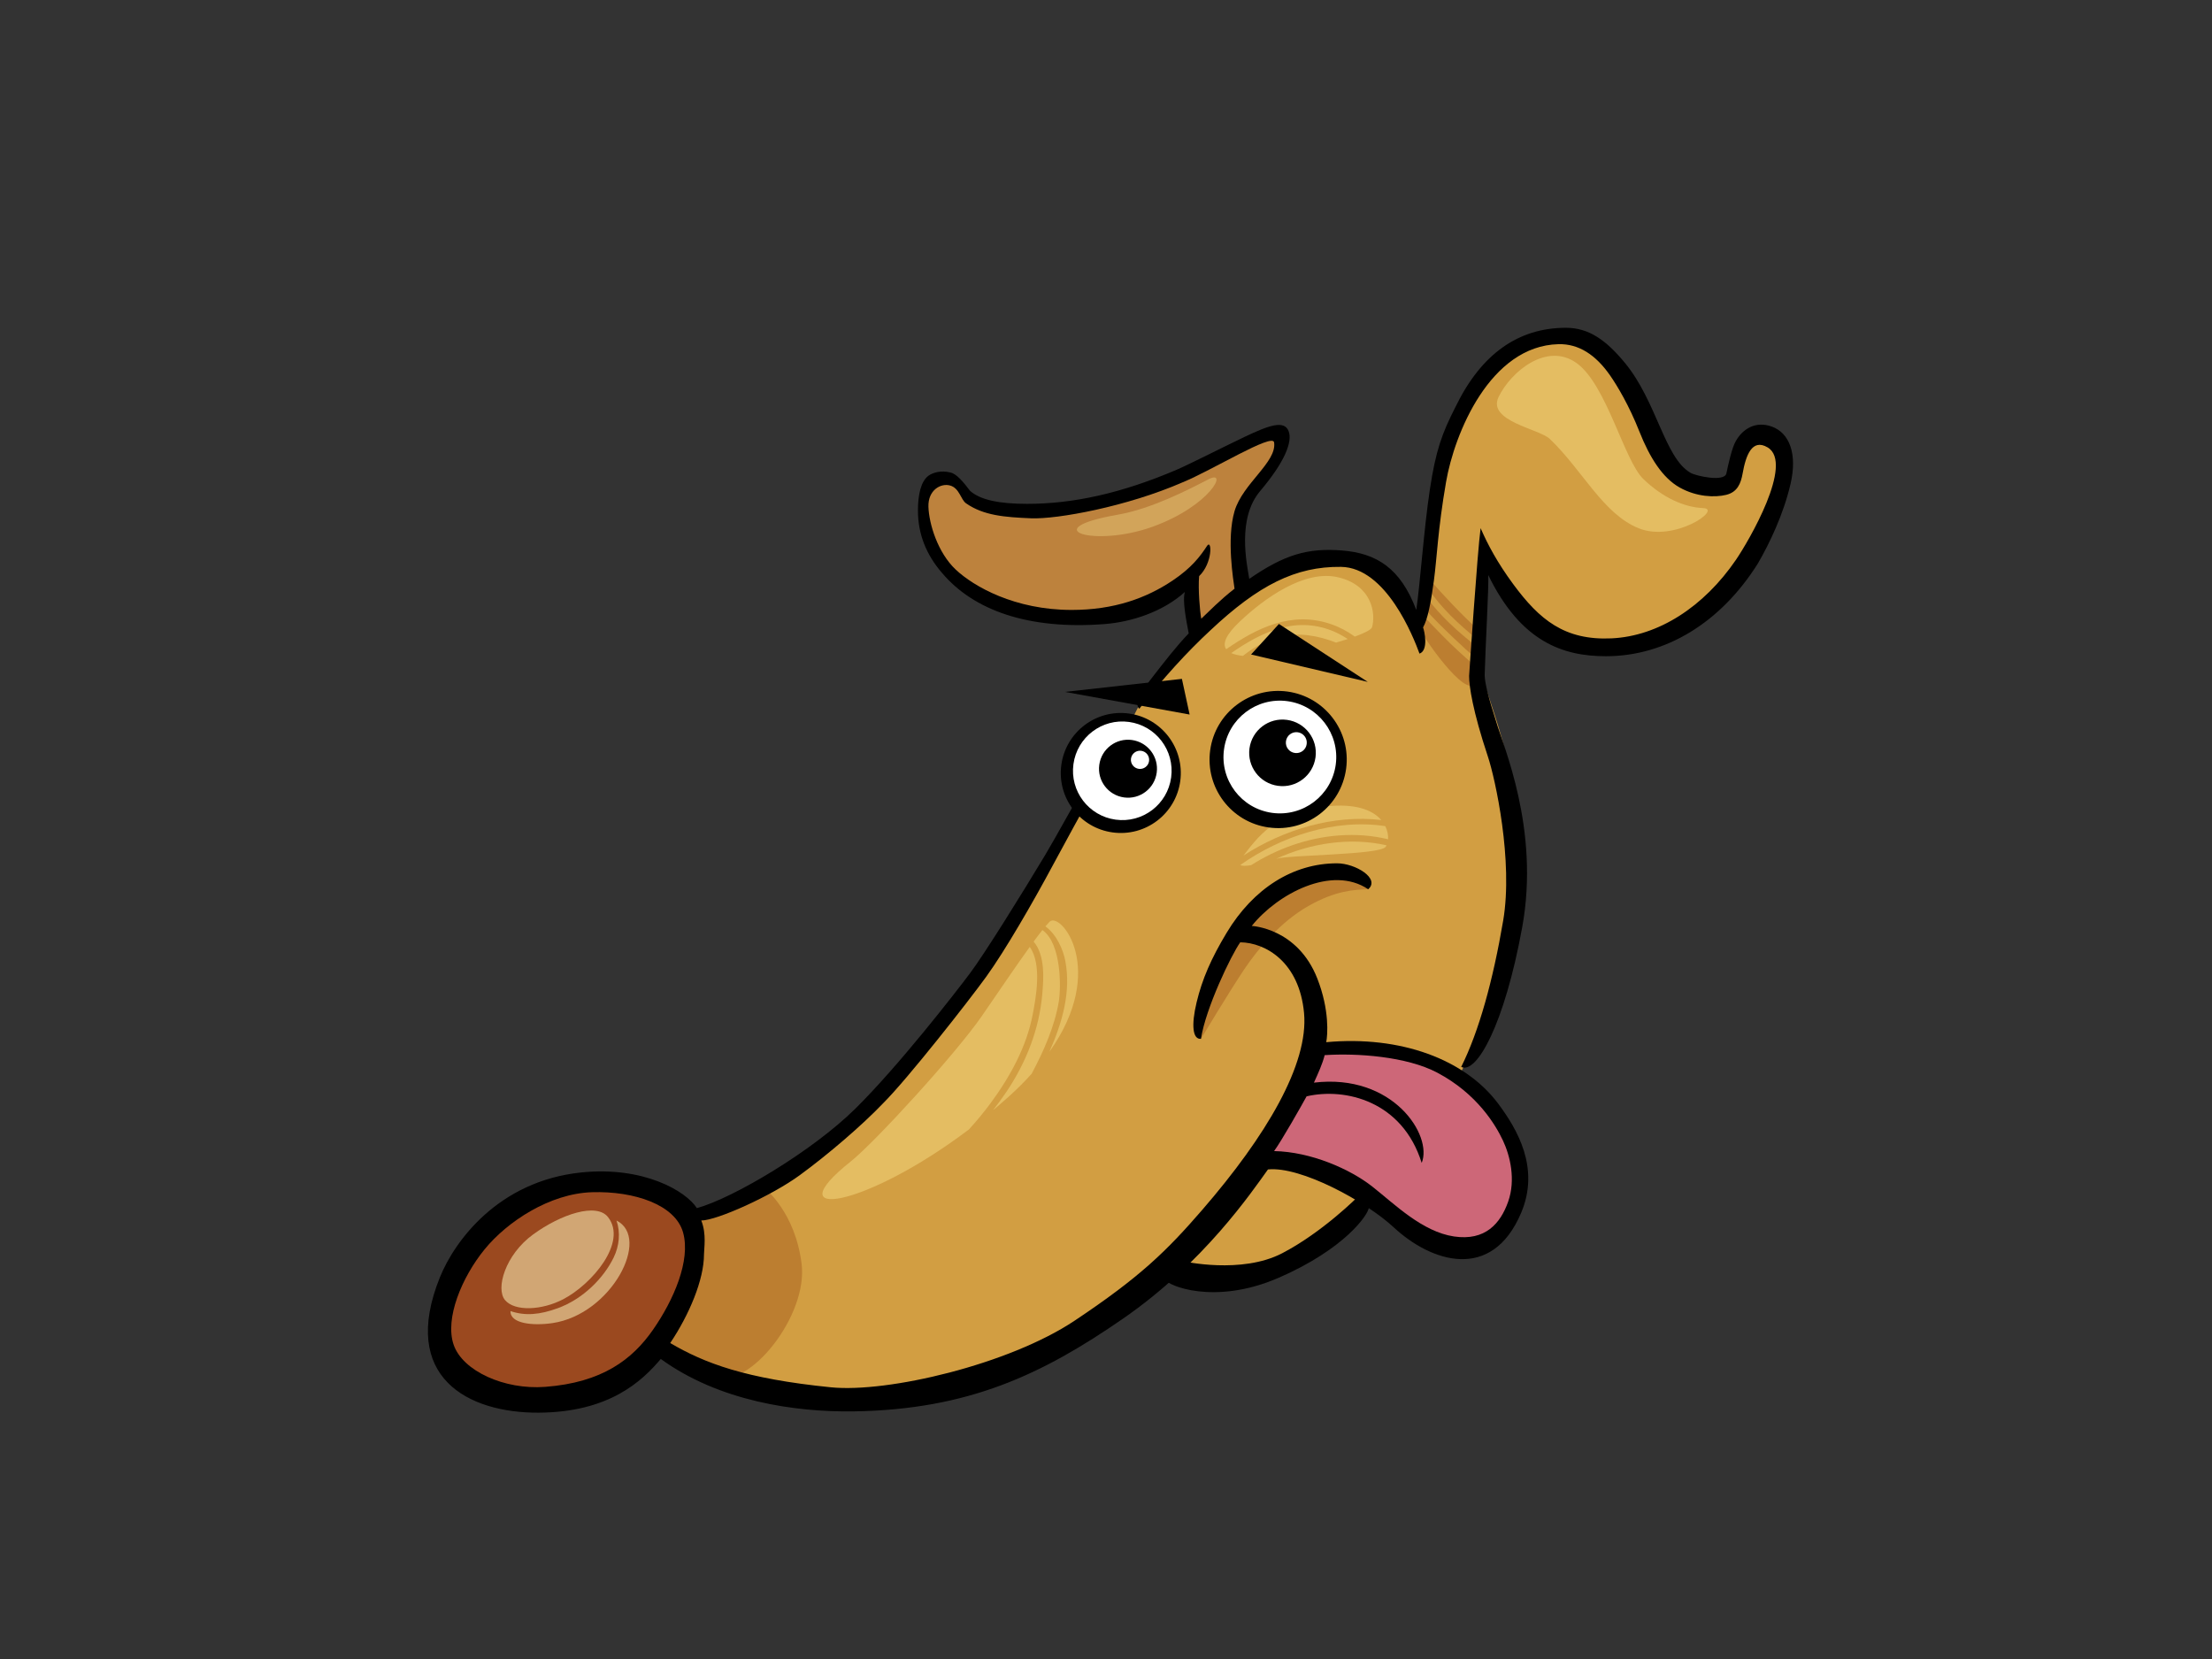 <?xml version="1.0" encoding="utf-8"?>
<!-- Generator: Adobe Illustrator 17.0.0, SVG Export Plug-In . SVG Version: 6.00 Build 0)  -->
<!DOCTYPE svg PUBLIC "-//W3C//DTD SVG 1.1//EN" "http://www.w3.org/Graphics/SVG/1.1/DTD/svg11.dtd">
<svg version="1.1" id="Layer_1" xmlns="http://www.w3.org/2000/svg" xmlns:xlink="http://www.w3.org/1999/xlink" x="0px" y="0px"
	 width="800px" height="600px" viewBox="0 0 800 600" enable-background="new 0 0 800 600" xml:space="preserve">
<rect x="0" y="0" width="800" height="600" fill="#333333" stroke="none"/>
<g>
	<path fill="#D29E42" d="M395.451,478.034l0.005,0.035c12.113-8.655,20.156-12.915,28.143-21.845
		c21.448,8.011,42.913,0.198,56.111-10.579c27.595-22.535,69.448-61.63,67.608-153.155c-0.49-24.386-12.946-46.518-13.178-57.872
		c-0.23-11.351,1.732-31.936,1.732-31.936s11.427,15.204,16.853,21.261c5.424,6.058,13.613,13.467,37.741,10.194
		c24.121-3.266,39.7-26.449,44.086-36.069c4.387-9.62,15.353-34.919,7.735-38.67c-7.62-3.751-13.853,7.6-14.659,10.778
		c-0.809,3.17-5.424,5.099-12.579,4.713c-7.158-0.386-10.735-7.027-17.659-19.528c-6.925-12.504-6.348-24.046-23.893-31.936
		c-17.543-7.887-36.934,9.139-44.204,23.76c-7.273,14.624-9.582,32.988-11.312,43.956c-1.732,10.962-4.964,37.322-4.964,37.322
		s-4.963-25.585-25.853-26.838c-20.892-1.253-40.282,15.777-49.63,24.244c-9.348,8.46-17.316,16.874-21.019,21.644
		c-3.705,4.773-8.421,16-11.79,21.332c-3.367,5.332-6.32,11.556-13.474,22.334c-7.156,10.77-22.047,37.895-30.355,51.744
		c-8.31,13.856-23.891,31.746-35.781,45.496c-11.887,13.757-34.164,32.032-48.013,39.537c-13.852,7.505-27.355,12.405-27.355,12.405
		s2.245,8.765-0.407,22.543c-2.654,13.775-11.223,24.828-11.223,24.828s5.916,4.593,15.103,8.672
		c9.182,4.087,22.854,11.737,61.625,7.653C353.619,499.971,395.451,478.034,395.451,478.034z"/>
	<path fill="#BC7E30" d="M265.436,436.069l11.27-6.153c0,0,10.88,8.425,13.21,27.206c2.333,18.785-19.04,45.336-31.087,40.807
		c-12.046-4.536-20.711-9.582-20.711-9.582s9.054-9.851,12.163-23.777c3.107-13.927,1.166-22.995,1.166-22.995L265.436,436.069z"/>
	<path fill="#BC7E30" d="M434.349,375.692c-2.507-6.518,4.78-27.036,15.19-40.241c10.41-13.201,21.952-20.175,30.778-20.175
		c8.825,0,14.067,4.83,14.516,6.333c-5.023,0.166-11.694,0.407-21.651,6.068c-9.955,5.658-17.952,15.116-23.156,22.847
		S434.349,375.692,434.349,375.692z"/>
	<path fill="#BC7E30" d="M534.13,231.071c-0.05-1.412-0.113-2.76-0.188-4.005c-4.177-3.507-12.956-12.897-16.214-16.729
		c-0.716,0-0.842,2.346-1.15,2.618C521.217,219.777,527.362,225.654,534.13,231.071z"/>
	<path fill="#BC7E30" d="M525.992,230.997c2.647,2.544,5.385,5.007,8.165,7.437c0.035-1.518,0.064-3.05,0.042-4.504
		c-6.979-5.428-13.398-11.277-18.371-18.031c-0.247,1.136-0.554,2.445-0.872,3.754C518.321,223.726,522.417,227.565,525.992,230.997
		z"/>
	<path fill="#BC7E30" d="M521.455,229.652c-2.321-2.399-4.816-4.879-7.125-7.466c-0.651,2.565-1.201,4.635-1.201,4.635
		c2.944,6.033,19.462,28.667,20.595,18.671c0.154-1.38,0.226-2.781,0.303-4.179C529.652,237.56,525.393,233.722,521.455,229.652z"/>
	<path d="M541.847,399.165c-11.942-16.007-35.254-24.711-62.2-22.245c0.525-2.622,1.229-11.605-3.204-22.978
		c-7.149-18.339-23.731-19.068-23.731-19.068c9.304-11.63,29.016-22.114,42.12-13.265c4.458-3.878-4.655-9.383-11.266-9.383
		c-15.917,0-30.279,9.083-39.914,25.09c-5.651,9.383-8.858,16.786-10.878,25.175c-2.021,8.393-1.4,13.523,1.574,13.202
		c1.688-11.025,10.861-30.168,14.201-34.895c9.091,0.088,21.368,7.08,23.077,25.575c1.709,18.495-13.675,44.448-36.789,71.155
		c-12.839,14.836-22.422,24.265-46.2,40.117c-23.777,15.855-67.595,26.152-88.121,24.089c-30.924-3.107-45.686-8.701-58.124-16.007
		c6.855-10.204,12.213-22.893,12.213-32.074c0-2.045,0.978-7.349-0.982-12.246c5.598,0.011,25.332-8.867,35.592-16.368
		c10.261-7.497,22.601-18.084,30.192-26.045c8.816-8.775,30.847-36.865,37.296-45.782c6.708-9.278,16.773-26.64,24.273-40.651
		c7.499-14.012,26.788-48.814,28.812-51.9c-3.354-4.345-23.485,34.732-31.774,48.542c-8.287,13.814-21.9,35.723-27.229,42.824
		c-5.329,7.105-25.853,33.547-41.442,48.938c-15.59,15.395-44.202,32.365-57.313,35.967c-3.915-6.121-19.2-15.232-41.805-12.9
		c-30.15,3.107-45.93,25.03-51.13,37.92c-14.61,36.214,10.256,49.108,35.744,48.956c25.488-0.156,37.299-11.344,44.139-19.425
		c20.978,15.229,48.473,19.277,69.777,18.958c41.495-0.623,68.225-13.364,97.443-33.568c29.218-20.204,46.497-45.764,52.378-53.927
		c11.811-1.242,35.395,11.553,45.533,20.982c13.368,12.43,35.434,19.892,46.067-5.375
		C556.963,422.408,548.788,408.467,541.847,399.165z"/>
	<path d="M640.859,154.298c-5.921-2.169-10.576,0.849-13.024,5.13c-1.472,2.452-2.785,8.559-3.464,11.779
		c-0.679,3.22-10.976,0.952-12.978-0.209c-9.408-5.452-12.17-25.78-23.753-39.792c-6.737-8.152-12.978-12.656-21.304-12.656
		c-17.14,0-30.612,9.391-39.914,28.572c-4.899,9.596-7.153,15.724-9.307,30.001c-2.156,14.273-3.538,34.403-4.899,43.468
		c-5.742-15.183-14.425-20.515-26.857-21.502c-12.434-0.984-20.816,1.49-33.547,10.265c-0.98-5.92-4.398-21.909,3.947-31.77
		c8.683-10.265,11.841-17.762,10.263-21.707c-1.58-3.945-6.907-2.169-15.984,2.169c-9.078,4.342-19.326,9.6-24.469,11.839
		c-20.08,8.573-37.504,12.342-54.155,12.342c-10.04,0-16.895-1.43-20.57-4.695c-2.45-3.266-4.966-6.245-7.169-6.655
		c-3.184-0.814-6.18-0.043-7.894,1.182c-2.694,2.042-3.795,6.701-3.795,12.618c0,8.368,2.94,15.915,8.816,22.652
		c11.266,13.265,30.923,20.543,58.773,18.367c9.615-0.75,20.989-4.401,28.952-11.605c-0.978,3.266,0.568,10.527,1.382,14.999
		c-4.163,4.285-8.676,10.063-14.005,16.97c-5.329,6.907-4.932,9.472-3.841,10.247c8.57-11.015,17.141-20.405,25.714-28.363
		c17.384-16.329,30.808-23.126,47.187-22.928c16.381,0.198,26.247,25.455,28.418,31.374c3.353-1.182,1.775-8.241,1.288-9.465
		c1.709-3.064,2.808-8.81,3.915-16.941c1.109-8.127,1.394-18.314,4.409-35.715c3.015-17.401,15.843-49.172,40.651-49.795
		c7.344-0.184,13.465,3.878,18.608,11.224c2.695,3.882,6.905,10.908,10.656,20.381c3.749,9.472,8.412,16.793,14.566,20.236
		c6.153,3.443,12.715,3.648,16.808,2.657c4.096-0.995,5.325-4.14,5.966-7.759c1.14-6.45,3.388-12.752,9.033-9.408
		c9.67,5.718-6.882,33.964-11.446,40.648c-11.616,17.005-28.023,27.624-44.993,28.416c-16.971,0.789-26.049-6.709-35.521-19.539
		c-5.751-7.791-9.275-14.404-11.839-20.32c-1.185,8.679-4.163,53.467-4.163,53.467c0,3.669,1.281,12.607,6.801,29.162
		c2.654,7.961,9.198,37.715,5.52,59.33c-3.68,21.615-8.74,40.014-15.178,52.89c5.518,2.76,15.636-15.175,22.076-50.59
		c6.44-35.415-6.976-65.692-9.424-74.262c-2.694-8.372-4.163-14.083-4.163-16.945c0.246-9.79,1.537-32.206,1.293-36.084
		c11.839,24.269,27.112,29.35,42.541,29.35c21.546,0,41.472-12.066,54.944-33.493c4.159-7.144,9.274-17.766,11.839-28.813
		C650.133,163.967,647.073,156.576,640.859,154.298z"/>
	<path fill="#BD823D" d="M446.485,184.882c2.96-10.063,15.392-17.759,14.309-24.899c-0.529-3.485-22.527,10.155-33.055,14.44
		c-20.082,8.775-45.387,13.421-54.859,13.024c-9.472-0.393-17.168-0.987-23.505-5.424c-1.912-1.341-2.346-5.428-5.7-6.415
		c-3.354-0.987-8.092,1.582-7.894,7.696c0.198,6.118,3.354,16.573,9.867,22.691c6.512,6.121,21.359,14.595,41.929,14.595
		c15.427,0,27.054-4.299,36.485-10.611c6.836-4.571,9.992-8.718,12.557-12.663c1.713-2.25,1.972,6.312-2.937,11.05
		c-0.421,4.749,0.276,12.738,0.766,15.392c2.96-2.763,6.708-6.709,12.037-10.852C446.098,210.04,443.527,194.949,446.485,184.882z"
		/>
	<path fill="#9B491F" d="M247.058,445.786c2.797,10.102-3.421,24.397-10.88,35.121c-7.461,10.728-18.339,19.117-39.008,20.671
		c-14.795,1.115-29.84-5.75-33.102-15.229c-3.264-9.479,2.954-24.404,11.19-34.502c8.236-10.102,23.624-20.2,38.852-20.667
		C229.34,430.712,244.259,435.68,247.058,445.786z"/>
	<path fill="#CD6778" d="M543.581,412.529c-2.645-5.64-9.324-16.941-23.765-24.584c-11.128-5.888-29.074-7.116-40.729-6.341
		c-0.779,3.107-2.333,6.525-3.887,9.946c28.597-3.421,43.051,19.114,38.974,29.039c-6.96-22.355-27.629-27.333-41.628-24.082
		c-1.698,3.124-9.06,16.124-11.752,19.796c13.32,0.266,27.462,6.486,35.542,12.855c8.082,6.369,18.029,16.315,29.529,18.028
		c11.298,1.677,16.784-4.66,19.581-12.589C548.243,426.672,546.161,418.031,543.581,412.529z"/>
	<path d="M253.381,441.405c0,0,0,0.209,0.242,0.817c-0.242-0.205-0.242-0.609-0.488-0.817H253.381z"/>
	<path fill="#D1A674" d="M203.696,469.888c10.333-5.385,23.358-20.579,16.198-29.711c-4.14-5.283-16.95-1.111-27.114,6.298
		c-10.035,7.313-13.638,19.602-10.107,23.749C186.206,474.371,195.976,473.908,203.696,469.888z"/>
	<path fill="#D1A674" d="M222.969,441.419c1.488,4.345,1.016,9.203-1.046,13.417c-3.671,7.494-11.061,14.956-20.198,18.293
		c-6.558,2.392-11.775,2.845-17.099,1.044c-0.196,4.54,8.087,5.392,15.195,4.342C221.135,475.359,235.539,447.732,222.969,441.419z"
		/>
	<path fill="#E4BD62" d="M385.288,347.541c2.12,11.227-1.109,22.344-5.776,32.881c21.291-29.948,3.931-51.018,0.053-47.045
		c-0.433,0.446-0.938,1.019-1.475,1.652C382.156,337.991,384.524,343.483,385.288,347.541z"/>
	<path fill="#E4BD62" d="M377,336.367c-0.952,1.192-2.02,2.601-3.174,4.165c4.274,5.024,3.59,13.654,3.124,19.043
		c-1.083,12.43-5.668,24.46-12.978,35.326c-1.52,2.258-3.142,4.451-4.821,6.62c1.913-1.607,3.83-3.252,5.746-4.979
		c3.085-2.778,5.783-5.505,8.205-8.187c4.444-8.329,8.342-17.224,9.828-26.141C383.739,357.371,383.981,341.282,377,336.367z"/>
	<path fill="#E4BD62" d="M350.451,408.46c2.703-2.986,5.265-6.054,7.62-9.231c7.338-9.893,13.224-20.766,15.422-32.336
		c1.095-5.753,3.488-18.113-1.078-24.425c-5.021,6.953-11.363,16.358-17.297,24.966c-9.432,13.682-38.732,45.711-47.504,52.685
		C280.311,441.84,312.548,437.124,350.451,408.46z"/>
	<path fill="#E4BD62" d="M481.376,225.728c3.179,1.093,6.035,2.65,8.619,4.508c3.607-1.313,5.989-2.541,6.229-3.397
		c1.401-4.947,0-15.137-12.225-18.045c-12.225-2.912-26.817,7.66-35.624,16.007c-5.139,4.865-6.296,8.046-4.899,9.999
		C454.352,227.278,466.973,220.786,481.376,225.728z"/>
	<path fill="#E4BD62" d="M481.762,228.124c-13.718-5.456-25.98,0.807-36.478,8.064c1.102,0.506,2.539,0.842,4.248,1.023
		c6.387-5.095,14.211-8.662,23.643-7.448c3.54,0.453,6.875,1.391,10.017,2.643c1.509-0.428,2.916-0.86,4.236-1.288
		C485.668,229.953,483.791,228.931,481.762,228.124z"/>
	<path fill="#D2A45A" d="M404.257,186.146c12.216-2.134,25.497-9.026,32.83-12.812c7.337-3.779,0.699,9.606-20.258,17.175
		C395.873,198.077,374.221,191.379,404.257,186.146z"/>
	<path fill="#E4BD62" d="M541.978,143.591c4.363-9.086,17.465-20.087,28.292-12.225c10.829,7.858,17.115,35.217,24.101,41.918
		c6.986,6.695,14.672,10.187,21.656,10.477c6.983,0.294-10.477,12.515-23.402,7.282c-12.924-5.244-20.258-20.965-32.135-32.315
		C556.692,155.094,537.789,152.323,541.978,143.591z"/>
	<path fill="#E4BD62" d="M499.552,296.579c-2.768-3.223-8.189-5.796-17.998-5.113c-20.494,1.422-27.376,12.363-31.828,17.95
		C464.191,300.047,482.289,294.52,499.552,296.579z"/>
	<path fill="#E4BD62" d="M448.589,312.82c0.635,0.425,2.02,0.396,3.899,0.074c9.207-5.845,20.161-9.872,31.637-10.735
		c6.293-0.478,12.292,0.021,17.891,1.37c0.096-1.398-0.186-3.075-1.001-4.741C482.792,296.002,463.378,302.41,448.589,312.82z"/>
	<path fill="#E4BD62" d="M461.578,310.587c4.975-1.458,37.092-1.366,39.539-4.278c0.133-0.163,0.251-0.361,0.361-0.576
		C488.426,302.729,474.085,304.855,461.578,310.587z"/>
	<g>
		<path d="M486.841,278.035c-1.85,13.58-14.355,23.098-27.94,21.233c-13.58-1.847-23.078-14.344-21.223-27.931
			c1.842-13.559,14.348-23.066,27.931-21.23C479.175,251.965,488.681,264.462,486.841,278.035z"/>
		<path fill="#FFFFFF" d="M483.087,276.542c-1.53,11.149-11.802,18.962-22.97,17.444c-11.155-1.521-18.969-11.8-17.44-22.946
			c1.514-11.16,11.796-18.976,22.946-17.454C476.773,255.107,484.592,265.386,483.087,276.542z"/>
	</g>
	<g>
		<path d="M475.773,273.899c-0.904,6.588-6.972,11.22-13.569,10.307c-6.586-0.892-11.206-6.96-10.311-13.555
			c0.904-6.588,6.969-11.21,13.562-10.3C472.047,261.249,476.674,267.303,475.773,273.899z"/>
		<path fill="#FFFFFF" d="M472.58,269.104c-0.269,2.063-2.18,3.507-4.253,3.223c-2.084-0.272-3.53-2.187-3.245-4.253
			c0.281-2.074,2.193-3.528,4.265-3.245C471.41,265.11,472.875,267.028,472.58,269.104z"/>
	</g>
	<g>
		<path d="M426.858,282.49c-1.626,11.882-12.561,20.193-24.434,18.569c-11.878-1.61-20.198-12.55-18.579-24.421
			c1.626-11.878,12.559-20.2,24.435-18.583C420.155,259.675,428.463,270.612,426.858,282.49z"/>
		<path fill="#FFFFFF" d="M423.562,281.17c-1.325,9.769-10.318,16.605-20.08,15.267c-9.759-1.334-16.593-10.314-15.259-20.076
			c1.327-9.758,10.314-16.598,20.073-15.267C418.06,262.431,424.895,271.422,423.562,281.17z"/>
	</g>
	<g>
		<path d="M418.343,279.425c-0.779,5.75-6.061,9.766-11.804,8.98c-5.739-0.782-9.766-6.068-8.968-11.8
			c0.771-5.743,6.056-9.755,11.793-8.977C415.098,268.418,419.122,273.694,418.343,279.425z"/>
		<path fill="#FFFFFF" d="M415.575,275.25c-0.246,1.797-1.912,3.057-3.712,2.816c-1.801-0.247-3.08-1.907-2.829-3.712
			c0.255-1.797,1.913-3.064,3.708-2.816C414.557,271.79,415.815,273.439,415.575,275.25z"/>
	</g>
	<polygon points="385.126,250.231 430.241,258.422 427.454,245.522 	"/>
	<polygon points="452.465,236.708 462.544,225.665 494.68,246.618 	"/>
	<path d="M427.976,456.153c0,0,20.972,4.773,35.723-2.891c14.751-7.664,27.622-20.681,27.622-20.681s3.904,1.299,3.761,4.048
		c-0.145,2.749-8.966,15.186-32.54,25.454c-23.576,10.268-40.498,2.604-40.929,0.87
		C421.179,461.216,427.976,456.153,427.976,456.153z"/>
</g>
</svg>

